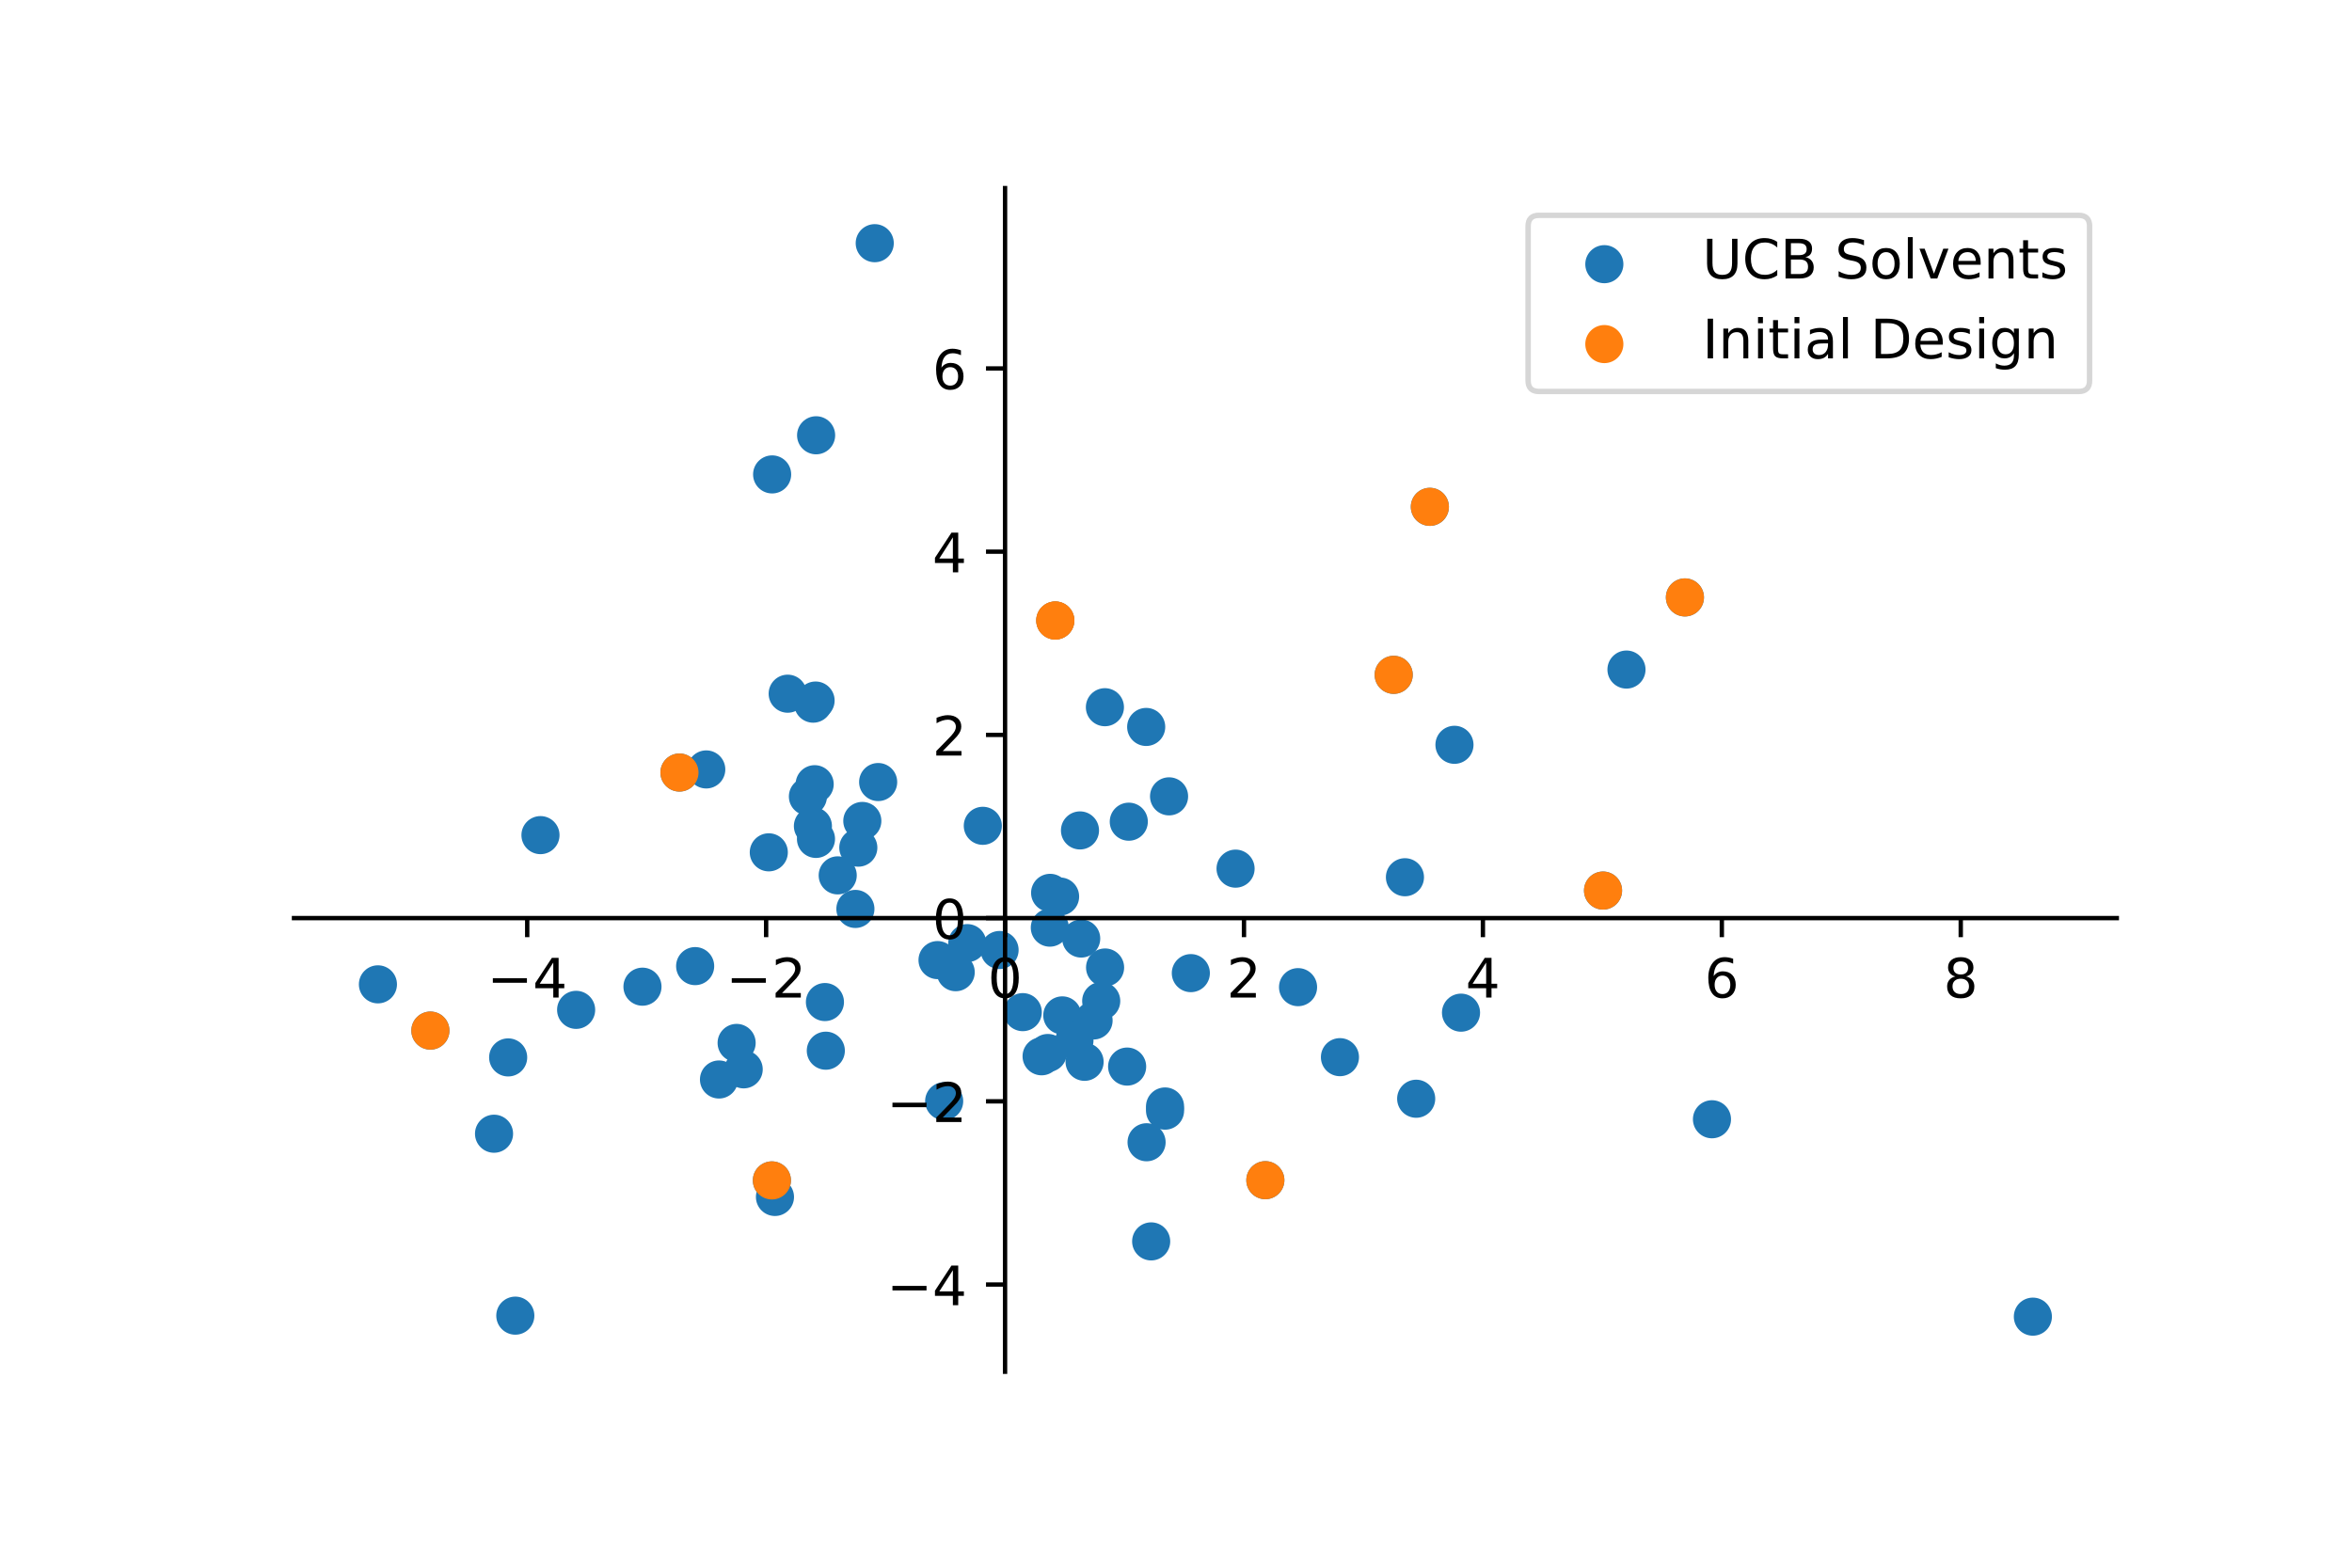 <?xml version="1.0" encoding="utf-8" standalone="no"?>
<!DOCTYPE svg PUBLIC "-//W3C//DTD SVG 1.1//EN"
  "http://www.w3.org/Graphics/SVG/1.1/DTD/svg11.dtd">
<!-- Created with matplotlib (https://matplotlib.org/) -->
<svg height="288pt" version="1.1" viewBox="0 0 432 288" width="432pt" xmlns="http://www.w3.org/2000/svg" xmlns:xlink="http://www.w3.org/1999/xlink">
 <defs>
  <style type="text/css">
*{stroke-linecap:butt;stroke-linejoin:round;}
  </style>
 </defs>
 <g id="figure_1">
  <g id="patch_1">
   <path d="M 0 288 
L 432 288 
L 432 0 
L 0 0 
z
" style="fill:#ffffff;"/>
  </g>
  <g id="axes_1">
   <g id="patch_2">
    <path d="M 54 252 
L 388.8 252 
L 388.8 34.56 
L 54 34.56 
z
" style="fill:#ffffff;"/>
   </g>
   <g id="PathCollection_1">
    <defs>
     <path d="M 0 3 
C 0.796 3 1.559 2.684 2.121 2.121 
C 2.684 1.559 3 0.796 3 0 
C 3 -0.796 2.684 -1.559 2.121 -2.121 
C 1.559 -2.684 0.796 -3 0 -3 
C -0.796 -3 -1.559 -2.684 -2.121 -2.121 
C -2.684 -1.559 -3 -0.796 -3 0 
C -3 0.796 -2.684 1.559 -2.121 2.121 
C -1.559 2.684 -0.796 3 0 3 
z
" id="mb261ef2e5b" style="stroke:#1f77b4;"/>
    </defs>
    <g clip-path="url(#p8002f50e29)">
     <use style="fill:#1f77b4;stroke:#1f77b4;" x="309.476" xlink:href="#mb261ef2e5b" y="109.751"/>
     <use style="fill:#1f77b4;stroke:#1f77b4;" x="202.974" xlink:href="#mb261ef2e5b" y="177.74"/>
     <use style="fill:#1f77b4;stroke:#1f77b4;" x="172.2" xlink:href="#mb261ef2e5b" y="176.379"/>
     <use style="fill:#1f77b4;stroke:#1f77b4;" x="258.051" xlink:href="#mb261ef2e5b" y="161.157"/>
     <use style="fill:#1f77b4;stroke:#1f77b4;" x="193.829" xlink:href="#mb261ef2e5b" y="113.99"/>
     <use style="fill:#1f77b4;stroke:#1f77b4;" x="298.741" xlink:href="#mb261ef2e5b" y="123.005"/>
     <use style="fill:#1f77b4;stroke:#1f77b4;" x="135.299" xlink:href="#mb261ef2e5b" y="191.596"/>
     <use style="fill:#1f77b4;stroke:#1f77b4;" x="144.678" xlink:href="#mb261ef2e5b" y="127.438"/>
     <use style="fill:#1f77b4;stroke:#1f77b4;" x="157.649" xlink:href="#mb261ef2e5b" y="155.722"/>
     <use style="fill:#1f77b4;stroke:#1f77b4;" x="136.596" xlink:href="#mb261ef2e5b" y="196.449"/>
     <use style="fill:#1f77b4;stroke:#1f77b4;" x="218.725" xlink:href="#mb261ef2e5b" y="178.773"/>
     <use style="fill:#1f77b4;stroke:#1f77b4;" x="183.595" xlink:href="#mb261ef2e5b" y="174.525"/>
     <use style="fill:#1f77b4;stroke:#1f77b4;" x="202.264" xlink:href="#mb261ef2e5b" y="183.894"/>
     <use style="fill:#1f77b4;stroke:#1f77b4;" x="141.208" xlink:href="#mb261ef2e5b" y="156.581"/>
     <use style="fill:#1f77b4;stroke:#1f77b4;" x="151.681" xlink:href="#mb261ef2e5b" y="193.024"/>
     <use style="fill:#1f77b4;stroke:#1f77b4;" x="177.663" xlink:href="#mb261ef2e5b" y="173.261"/>
     <use style="fill:#1f77b4;stroke:#1f77b4;" x="207.329" xlink:href="#mb261ef2e5b" y="150.954"/>
     <use style="fill:#1f77b4;stroke:#1f77b4;" x="151.518" xlink:href="#mb261ef2e5b" y="184.088"/>
     <use style="fill:#1f77b4;stroke:#1f77b4;" x="202.943" xlink:href="#mb261ef2e5b" y="129.922"/>
     <use style="fill:#1f77b4;stroke:#1f77b4;" x="200.86" xlink:href="#mb261ef2e5b" y="187.471"/>
     <use style="fill:#1f77b4;stroke:#1f77b4;" x="142.341" xlink:href="#mb261ef2e5b" y="219.894"/>
     <use style="fill:#1f77b4;stroke:#1f77b4;" x="149.873" xlink:href="#mb261ef2e5b" y="154.117"/>
     <use style="fill:#1f77b4;stroke:#1f77b4;" x="99.271" xlink:href="#mb261ef2e5b" y="153.421"/>
     <use style="fill:#1f77b4;stroke:#1f77b4;" x="198.365" xlink:href="#mb261ef2e5b" y="152.557"/>
     <use style="fill:#1f77b4;stroke:#1f77b4;" x="192.88" xlink:href="#mb261ef2e5b" y="164.027"/>
     <use style="fill:#1f77b4;stroke:#1f77b4;" x="210.597" xlink:href="#mb261ef2e5b" y="209.844"/>
     <use style="fill:#1f77b4;stroke:#1f77b4;" x="141.82" xlink:href="#mb261ef2e5b" y="87.155"/>
     <use style="fill:#1f77b4;stroke:#1f77b4;" x="192.825" xlink:href="#mb261ef2e5b" y="170.416"/>
     <use style="fill:#1f77b4;stroke:#1f77b4;" x="294.436" xlink:href="#mb261ef2e5b" y="163.604"/>
     <use style="fill:#1f77b4;stroke:#1f77b4;" x="232.41" xlink:href="#mb261ef2e5b" y="216.811"/>
     <use style="fill:#1f77b4;stroke:#1f77b4;" x="175.538" xlink:href="#mb261ef2e5b" y="178.603"/>
     <use style="fill:#1f77b4;stroke:#1f77b4;" x="199.21" xlink:href="#mb261ef2e5b" y="195.067"/>
     <use style="fill:#1f77b4;stroke:#1f77b4;" x="314.444" xlink:href="#mb261ef2e5b" y="205.62"/>
     <use style="fill:#1f77b4;stroke:#1f77b4;" x="79.051" xlink:href="#mb261ef2e5b" y="189.33"/>
     <use style="fill:#1f77b4;stroke:#1f77b4;" x="161.293" xlink:href="#mb261ef2e5b" y="143.671"/>
     <use style="fill:#1f77b4;stroke:#1f77b4;" x="149.898" xlink:href="#mb261ef2e5b" y="79.966"/>
     <use style="fill:#1f77b4;stroke:#1f77b4;" x="90.741" xlink:href="#mb261ef2e5b" y="208.276"/>
     <use style="fill:#1f77b4;stroke:#1f77b4;" x="191.314" xlink:href="#mb261ef2e5b" y="194.051"/>
     <use style="fill:#1f77b4;stroke:#1f77b4;" x="211.439" xlink:href="#mb261ef2e5b" y="228.057"/>
     <use style="fill:#1f77b4;stroke:#1f77b4;" x="93.335" xlink:href="#mb261ef2e5b" y="194.258"/>
     <use style="fill:#1f77b4;stroke:#1f77b4;" x="268.349" xlink:href="#mb261ef2e5b" y="186.037"/>
     <use style="fill:#1f77b4;stroke:#1f77b4;" x="94.65" xlink:href="#mb261ef2e5b" y="241.699"/>
     <use style="fill:#1f77b4;stroke:#1f77b4;" x="124.8" xlink:href="#mb261ef2e5b" y="141.922"/>
     <use style="fill:#1f77b4;stroke:#1f77b4;" x="238.417" xlink:href="#mb261ef2e5b" y="181.35"/>
     <use style="fill:#1f77b4;stroke:#1f77b4;" x="213.988" xlink:href="#mb261ef2e5b" y="204.038"/>
     <use style="fill:#1f77b4;stroke:#1f77b4;" x="157.114" xlink:href="#mb261ef2e5b" y="166.981"/>
     <use style="fill:#1f77b4;stroke:#1f77b4;" x="194.71" xlink:href="#mb261ef2e5b" y="164.703"/>
     <use style="fill:#1f77b4;stroke:#1f77b4;" x="262.628" xlink:href="#mb261ef2e5b" y="93.111"/>
     <use style="fill:#1f77b4;stroke:#1f77b4;" x="160.666" xlink:href="#mb261ef2e5b" y="44.676"/>
     <use style="fill:#1f77b4;stroke:#1f77b4;" x="195.116" xlink:href="#mb261ef2e5b" y="186.537"/>
     <use style="fill:#1f77b4;stroke:#1f77b4;" x="246.113" xlink:href="#mb261ef2e5b" y="194.213"/>
     <use style="fill:#1f77b4;stroke:#1f77b4;" x="149.632" xlink:href="#mb261ef2e5b" y="144.067"/>
     <use style="fill:#1f77b4;stroke:#1f77b4;" x="373.385" xlink:href="#mb261ef2e5b" y="241.884"/>
     <use style="fill:#1f77b4;stroke:#1f77b4;" x="192.458" xlink:href="#mb261ef2e5b" y="193.447"/>
     <use style="fill:#1f77b4;stroke:#1f77b4;" x="153.866" xlink:href="#mb261ef2e5b" y="160.814"/>
     <use style="fill:#1f77b4;stroke:#1f77b4;" x="207.025" xlink:href="#mb261ef2e5b" y="195.942"/>
     <use style="fill:#1f77b4;stroke:#1f77b4;" x="180.516" xlink:href="#mb261ef2e5b" y="151.709"/>
     <use style="fill:#1f77b4;stroke:#1f77b4;" x="187.854" xlink:href="#mb261ef2e5b" y="185.94"/>
     <use style="fill:#1f77b4;stroke:#1f77b4;" x="127.681" xlink:href="#mb261ef2e5b" y="177.485"/>
     <use style="fill:#1f77b4;stroke:#1f77b4;" x="260.115" xlink:href="#mb261ef2e5b" y="201.85"/>
     <use style="fill:#1f77b4;stroke:#1f77b4;" x="158.385" xlink:href="#mb261ef2e5b" y="150.816"/>
     <use style="fill:#1f77b4;stroke:#1f77b4;" x="267.147" xlink:href="#mb261ef2e5b" y="136.828"/>
     <use style="fill:#1f77b4;stroke:#1f77b4;" x="173.418" xlink:href="#mb261ef2e5b" y="202.299"/>
     <use style="fill:#1f77b4;stroke:#1f77b4;" x="210.525" xlink:href="#mb261ef2e5b" y="133.547"/>
     <use style="fill:#1f77b4;stroke:#1f77b4;" x="141.776" xlink:href="#mb261ef2e5b" y="216.852"/>
     <use style="fill:#1f77b4;stroke:#1f77b4;" x="226.941" xlink:href="#mb261ef2e5b" y="159.579"/>
     <use style="fill:#1f77b4;stroke:#1f77b4;" x="105.82" xlink:href="#mb261ef2e5b" y="185.52"/>
     <use style="fill:#1f77b4;stroke:#1f77b4;" x="129.721" xlink:href="#mb261ef2e5b" y="141.353"/>
     <use style="fill:#1f77b4;stroke:#1f77b4;" x="149.8" xlink:href="#mb261ef2e5b" y="128.697"/>
     <use style="fill:#1f77b4;stroke:#1f77b4;" x="255.985" xlink:href="#mb261ef2e5b" y="123.972"/>
     <use style="fill:#1f77b4;stroke:#1f77b4;" x="149.359" xlink:href="#mb261ef2e5b" y="129.268"/>
     <use style="fill:#1f77b4;stroke:#1f77b4;" x="198.587" xlink:href="#mb261ef2e5b" y="172.418"/>
     <use style="fill:#1f77b4;stroke:#1f77b4;" x="132.06" xlink:href="#mb261ef2e5b" y="198.314"/>
     <use style="fill:#1f77b4;stroke:#1f77b4;" x="148.392" xlink:href="#mb261ef2e5b" y="146.325"/>
     <use style="fill:#1f77b4;stroke:#1f77b4;" x="69.415" xlink:href="#mb261ef2e5b" y="180.834"/>
     <use style="fill:#1f77b4;stroke:#1f77b4;" x="197.349" xlink:href="#mb261ef2e5b" y="191.122"/>
     <use style="fill:#1f77b4;stroke:#1f77b4;" x="149.31" xlink:href="#mb261ef2e5b" y="151.762"/>
     <use style="fill:#1f77b4;stroke:#1f77b4;" x="214.726" xlink:href="#mb261ef2e5b" y="146.298"/>
     <use style="fill:#1f77b4;stroke:#1f77b4;" x="118.005" xlink:href="#mb261ef2e5b" y="181.264"/>
     <use style="fill:#1f77b4;stroke:#1f77b4;" x="213.987" xlink:href="#mb261ef2e5b" y="203.27"/>
    </g>
   </g>
   <g id="PathCollection_2">
    <defs>
     <path d="M 0 3 
C 0.796 3 1.559 2.684 2.121 2.121 
C 2.684 1.559 3 0.796 3 0 
C 3 -0.796 2.684 -1.559 2.121 -2.121 
C 1.559 -2.684 0.796 -3 0 -3 
C -0.796 -3 -1.559 -2.684 -2.121 -2.121 
C -2.684 -1.559 -3 -0.796 -3 0 
C -3 0.796 -2.684 1.559 -2.121 2.121 
C -1.559 2.684 -0.796 3 0 3 
z
" id="m6582064e29" style="stroke:#ff7f0e;"/>
    </defs>
    <g clip-path="url(#p8002f50e29)">
     <use style="fill:#ff7f0e;stroke:#ff7f0e;" x="294.436" xlink:href="#m6582064e29" y="163.604"/>
     <use style="fill:#ff7f0e;stroke:#ff7f0e;" x="193.829" xlink:href="#m6582064e29" y="113.99"/>
     <use style="fill:#ff7f0e;stroke:#ff7f0e;" x="79.051" xlink:href="#m6582064e29" y="189.33"/>
     <use style="fill:#ff7f0e;stroke:#ff7f0e;" x="124.8" xlink:href="#m6582064e29" y="141.922"/>
     <use style="fill:#ff7f0e;stroke:#ff7f0e;" x="193.829" xlink:href="#m6582064e29" y="113.99"/>
     <use style="fill:#ff7f0e;stroke:#ff7f0e;" x="232.41" xlink:href="#m6582064e29" y="216.811"/>
     <use style="fill:#ff7f0e;stroke:#ff7f0e;" x="255.985" xlink:href="#m6582064e29" y="123.972"/>
     <use style="fill:#ff7f0e;stroke:#ff7f0e;" x="262.628" xlink:href="#m6582064e29" y="93.111"/>
     <use style="fill:#ff7f0e;stroke:#ff7f0e;" x="141.776" xlink:href="#m6582064e29" y="216.852"/>
     <use style="fill:#ff7f0e;stroke:#ff7f0e;" x="309.476" xlink:href="#m6582064e29" y="109.751"/>
    </g>
   </g>
   <g id="matplotlib.axis_1">
    <g id="xtick_1">
     <g id="line2d_1">
      <defs>
       <path d="M 0 0 
L 0 3.5 
" id="m562fe1c297" style="stroke:#000000;stroke-width:0.8;"/>
      </defs>
      <g>
       <use style="stroke:#000000;stroke-width:0.8;" x="96.834" xlink:href="#m562fe1c297" y="168.665"/>
      </g>
     </g>
     <g id="text_1">
      <!-- −4 -->
      <defs>
       <path d="M 10.594 35.5 
L 73.188 35.5 
L 73.188 27.203 
L 10.594 27.203 
z
" id="DejaVuSans-8722"/>
       <path d="M 37.797 64.312 
L 12.891 25.391 
L 37.797 25.391 
z
M 35.203 72.906 
L 47.609 72.906 
L 47.609 25.391 
L 58.016 25.391 
L 58.016 17.188 
L 47.609 17.188 
L 47.609 0 
L 37.797 0 
L 37.797 17.188 
L 4.891 17.188 
L 4.891 26.703 
z
" id="DejaVuSans-52"/>
      </defs>
      <g transform="translate(89.463 183.264)scale(0.1 -0.1)">
       <use xlink:href="#DejaVuSans-8722"/>
       <use x="83.789" xlink:href="#DejaVuSans-52"/>
      </g>
     </g>
    </g>
    <g id="xtick_2">
     <g id="line2d_2">
      <g>
       <use style="stroke:#000000;stroke-width:0.8;" x="140.718" xlink:href="#m562fe1c297" y="168.665"/>
      </g>
     </g>
     <g id="text_2">
      <!-- −2 -->
      <defs>
       <path d="M 19.188 8.297 
L 53.609 8.297 
L 53.609 0 
L 7.328 0 
L 7.328 8.297 
Q 12.938 14.109 22.625 23.891 
Q 32.328 33.688 34.812 36.531 
Q 39.547 41.844 41.422 45.531 
Q 43.312 49.219 43.312 52.781 
Q 43.312 58.594 39.234 62.25 
Q 35.156 65.922 28.609 65.922 
Q 23.969 65.922 18.812 64.312 
Q 13.672 62.703 7.812 59.422 
L 7.812 69.391 
Q 13.766 71.781 18.938 73 
Q 24.125 74.219 28.422 74.219 
Q 39.75 74.219 46.484 68.547 
Q 53.219 62.891 53.219 53.422 
Q 53.219 48.922 51.531 44.891 
Q 49.859 40.875 45.406 35.406 
Q 44.188 33.984 37.641 27.219 
Q 31.109 20.453 19.188 8.297 
z
" id="DejaVuSans-50"/>
      </defs>
      <g transform="translate(133.347 183.264)scale(0.1 -0.1)">
       <use xlink:href="#DejaVuSans-8722"/>
       <use x="83.789" xlink:href="#DejaVuSans-50"/>
      </g>
     </g>
    </g>
    <g id="xtick_3">
     <g id="line2d_3">
      <g>
       <use style="stroke:#000000;stroke-width:0.8;" x="184.602" xlink:href="#m562fe1c297" y="168.665"/>
      </g>
     </g>
     <g id="text_3">
      <!-- 0 -->
      <defs>
       <path d="M 31.781 66.406 
Q 24.172 66.406 20.328 58.906 
Q 16.5 51.422 16.5 36.375 
Q 16.5 21.391 20.328 13.891 
Q 24.172 6.391 31.781 6.391 
Q 39.453 6.391 43.281 13.891 
Q 47.125 21.391 47.125 36.375 
Q 47.125 51.422 43.281 58.906 
Q 39.453 66.406 31.781 66.406 
z
M 31.781 74.219 
Q 44.047 74.219 50.516 64.516 
Q 56.984 54.828 56.984 36.375 
Q 56.984 17.969 50.516 8.266 
Q 44.047 -1.422 31.781 -1.422 
Q 19.531 -1.422 13.062 8.266 
Q 6.594 17.969 6.594 36.375 
Q 6.594 54.828 13.062 64.516 
Q 19.531 74.219 31.781 74.219 
z
" id="DejaVuSans-48"/>
      </defs>
      <g transform="translate(181.421 183.264)scale(0.1 -0.1)">
       <use xlink:href="#DejaVuSans-48"/>
      </g>
     </g>
    </g>
    <g id="xtick_4">
     <g id="line2d_4">
      <g>
       <use style="stroke:#000000;stroke-width:0.8;" x="228.486" xlink:href="#m562fe1c297" y="168.665"/>
      </g>
     </g>
     <g id="text_4">
      <!-- 2 -->
      <g transform="translate(225.305 183.264)scale(0.1 -0.1)">
       <use xlink:href="#DejaVuSans-50"/>
      </g>
     </g>
    </g>
    <g id="xtick_5">
     <g id="line2d_5">
      <g>
       <use style="stroke:#000000;stroke-width:0.8;" x="272.37" xlink:href="#m562fe1c297" y="168.665"/>
      </g>
     </g>
     <g id="text_5">
      <!-- 4 -->
      <g transform="translate(269.189 183.264)scale(0.1 -0.1)">
       <use xlink:href="#DejaVuSans-52"/>
      </g>
     </g>
    </g>
    <g id="xtick_6">
     <g id="line2d_6">
      <g>
       <use style="stroke:#000000;stroke-width:0.8;" x="316.254" xlink:href="#m562fe1c297" y="168.665"/>
      </g>
     </g>
     <g id="text_6">
      <!-- 6 -->
      <defs>
       <path d="M 33.016 40.375 
Q 26.375 40.375 22.484 35.828 
Q 18.609 31.297 18.609 23.391 
Q 18.609 15.531 22.484 10.953 
Q 26.375 6.391 33.016 6.391 
Q 39.656 6.391 43.531 10.953 
Q 47.406 15.531 47.406 23.391 
Q 47.406 31.297 43.531 35.828 
Q 39.656 40.375 33.016 40.375 
z
M 52.594 71.297 
L 52.594 62.312 
Q 48.875 64.062 45.094 64.984 
Q 41.312 65.922 37.594 65.922 
Q 27.828 65.922 22.672 59.328 
Q 17.531 52.734 16.797 39.406 
Q 19.672 43.656 24.016 45.922 
Q 28.375 48.188 33.594 48.188 
Q 44.578 48.188 50.953 41.516 
Q 57.328 34.859 57.328 23.391 
Q 57.328 12.156 50.688 5.359 
Q 44.047 -1.422 33.016 -1.422 
Q 20.359 -1.422 13.672 8.266 
Q 6.984 17.969 6.984 36.375 
Q 6.984 53.656 15.188 63.938 
Q 23.391 74.219 37.203 74.219 
Q 40.922 74.219 44.703 73.484 
Q 48.484 72.75 52.594 71.297 
z
" id="DejaVuSans-54"/>
      </defs>
      <g transform="translate(313.073 183.264)scale(0.1 -0.1)">
       <use xlink:href="#DejaVuSans-54"/>
      </g>
     </g>
    </g>
    <g id="xtick_7">
     <g id="line2d_7">
      <g>
       <use style="stroke:#000000;stroke-width:0.8;" x="360.138" xlink:href="#m562fe1c297" y="168.665"/>
      </g>
     </g>
     <g id="text_7">
      <!-- 8 -->
      <defs>
       <path d="M 31.781 34.625 
Q 24.75 34.625 20.719 30.859 
Q 16.703 27.094 16.703 20.516 
Q 16.703 13.922 20.719 10.156 
Q 24.75 6.391 31.781 6.391 
Q 38.812 6.391 42.859 10.172 
Q 46.922 13.969 46.922 20.516 
Q 46.922 27.094 42.891 30.859 
Q 38.875 34.625 31.781 34.625 
z
M 21.922 38.812 
Q 15.578 40.375 12.031 44.719 
Q 8.5 49.078 8.5 55.328 
Q 8.5 64.062 14.719 69.141 
Q 20.953 74.219 31.781 74.219 
Q 42.672 74.219 48.875 69.141 
Q 55.078 64.062 55.078 55.328 
Q 55.078 49.078 51.531 44.719 
Q 48 40.375 41.703 38.812 
Q 48.828 37.156 52.797 32.312 
Q 56.781 27.484 56.781 20.516 
Q 56.781 9.906 50.312 4.234 
Q 43.844 -1.422 31.781 -1.422 
Q 19.734 -1.422 13.25 4.234 
Q 6.781 9.906 6.781 20.516 
Q 6.781 27.484 10.781 32.312 
Q 14.797 37.156 21.922 38.812 
z
M 18.312 54.391 
Q 18.312 48.734 21.844 45.562 
Q 25.391 42.391 31.781 42.391 
Q 38.141 42.391 41.719 45.562 
Q 45.312 48.734 45.312 54.391 
Q 45.312 60.062 41.719 63.234 
Q 38.141 66.406 31.781 66.406 
Q 25.391 66.406 21.844 63.234 
Q 18.312 60.062 18.312 54.391 
z
" id="DejaVuSans-56"/>
      </defs>
      <g transform="translate(356.957 183.264)scale(0.1 -0.1)">
       <use xlink:href="#DejaVuSans-56"/>
      </g>
     </g>
    </g>
   </g>
   <g id="matplotlib.axis_2">
    <g id="ytick_1">
     <g id="line2d_8">
      <defs>
       <path d="M 0 0 
L -3.5 0 
" id="m90d07fe29c" style="stroke:#000000;stroke-width:0.8;"/>
      </defs>
      <g>
       <use style="stroke:#000000;stroke-width:0.8;" x="184.602" xlink:href="#m90d07fe29c" y="235.984"/>
      </g>
     </g>
     <g id="text_8">
      <!-- −4 -->
      <g transform="translate(162.86 239.783)scale(0.1 -0.1)">
       <use xlink:href="#DejaVuSans-8722"/>
       <use x="83.789" xlink:href="#DejaVuSans-52"/>
      </g>
     </g>
    </g>
    <g id="ytick_2">
     <g id="line2d_9">
      <g>
       <use style="stroke:#000000;stroke-width:0.8;" x="184.602" xlink:href="#m90d07fe29c" y="202.324"/>
      </g>
     </g>
     <g id="text_9">
      <!-- −2 -->
      <g transform="translate(162.86 206.124)scale(0.1 -0.1)">
       <use xlink:href="#DejaVuSans-8722"/>
       <use x="83.789" xlink:href="#DejaVuSans-50"/>
      </g>
     </g>
    </g>
    <g id="ytick_3">
     <g id="line2d_10">
      <g>
       <use style="stroke:#000000;stroke-width:0.8;" x="184.602" xlink:href="#m90d07fe29c" y="168.665"/>
      </g>
     </g>
     <g id="text_10">
      <!-- 0 -->
      <g transform="translate(171.239 172.464)scale(0.1 -0.1)">
       <use xlink:href="#DejaVuSans-48"/>
      </g>
     </g>
    </g>
    <g id="ytick_4">
     <g id="line2d_11">
      <g>
       <use style="stroke:#000000;stroke-width:0.8;" x="184.602" xlink:href="#m90d07fe29c" y="135.006"/>
      </g>
     </g>
     <g id="text_11">
      <!-- 2 -->
      <g transform="translate(171.239 138.805)scale(0.1 -0.1)">
       <use xlink:href="#DejaVuSans-50"/>
      </g>
     </g>
    </g>
    <g id="ytick_5">
     <g id="line2d_12">
      <g>
       <use style="stroke:#000000;stroke-width:0.8;" x="184.602" xlink:href="#m90d07fe29c" y="101.346"/>
      </g>
     </g>
     <g id="text_12">
      <!-- 4 -->
      <g transform="translate(171.239 105.146)scale(0.1 -0.1)">
       <use xlink:href="#DejaVuSans-52"/>
      </g>
     </g>
    </g>
    <g id="ytick_6">
     <g id="line2d_13">
      <g>
       <use style="stroke:#000000;stroke-width:0.8;" x="184.602" xlink:href="#m90d07fe29c" y="67.687"/>
      </g>
     </g>
     <g id="text_13">
      <!-- 6 -->
      <g transform="translate(171.239 71.486)scale(0.1 -0.1)">
       <use xlink:href="#DejaVuSans-54"/>
      </g>
     </g>
    </g>
   </g>
   <g id="patch_3">
    <path d="M 184.602 252 
L 184.602 34.56 
" style="fill:none;stroke:#000000;stroke-linecap:square;stroke-linejoin:miter;stroke-width:0.8;"/>
   </g>
   <g id="patch_4">
    <path d="M 388.8 252 
L 388.8 34.56 
" style="fill:none;"/>
   </g>
   <g id="patch_5">
    <path d="M 54 168.665 
L 388.8 168.665 
" style="fill:none;stroke:#000000;stroke-linecap:square;stroke-linejoin:miter;stroke-width:0.8;"/>
   </g>
   <g id="patch_6">
    <path d="M 54 34.56 
L 388.8 34.56 
" style="fill:none;"/>
   </g>
   <g id="legend_1">
    <g id="patch_7">
     <path d="M 282.675 71.916 
L 381.8 71.916 
Q 383.8 71.916 383.8 69.916 
L 383.8 41.56 
Q 383.8 39.56 381.8 39.56 
L 282.675 39.56 
Q 280.675 39.56 280.675 41.56 
L 280.675 69.916 
Q 280.675 71.916 282.675 71.916 
z
" style="fill:#ffffff;opacity:0.8;stroke:#cccccc;stroke-linejoin:miter;"/>
    </g>
    <g id="PathCollection_3">
     <g>
      <use style="fill:#1f77b4;stroke:#1f77b4;" x="294.675" xlink:href="#mb261ef2e5b" y="48.533"/>
     </g>
    </g>
    <g id="text_14">
     <!-- UCB Solvents -->
     <defs>
      <path d="M 8.688 72.906 
L 18.609 72.906 
L 18.609 28.609 
Q 18.609 16.891 22.844 11.734 
Q 27.094 6.594 36.625 6.594 
Q 46.094 6.594 50.344 11.734 
Q 54.594 16.891 54.594 28.609 
L 54.594 72.906 
L 64.5 72.906 
L 64.5 27.391 
Q 64.5 13.141 57.438 5.859 
Q 50.391 -1.422 36.625 -1.422 
Q 22.797 -1.422 15.734 5.859 
Q 8.688 13.141 8.688 27.391 
z
" id="DejaVuSans-85"/>
      <path d="M 64.406 67.281 
L 64.406 56.891 
Q 59.422 61.531 53.781 63.812 
Q 48.141 66.109 41.797 66.109 
Q 29.297 66.109 22.656 58.469 
Q 16.016 50.828 16.016 36.375 
Q 16.016 21.969 22.656 14.328 
Q 29.297 6.688 41.797 6.688 
Q 48.141 6.688 53.781 8.984 
Q 59.422 11.281 64.406 15.922 
L 64.406 5.609 
Q 59.234 2.094 53.438 0.328 
Q 47.656 -1.422 41.219 -1.422 
Q 24.656 -1.422 15.125 8.703 
Q 5.609 18.844 5.609 36.375 
Q 5.609 53.953 15.125 64.078 
Q 24.656 74.219 41.219 74.219 
Q 47.75 74.219 53.531 72.484 
Q 59.328 70.75 64.406 67.281 
z
" id="DejaVuSans-67"/>
      <path d="M 19.672 34.812 
L 19.672 8.109 
L 35.5 8.109 
Q 43.453 8.109 47.281 11.406 
Q 51.125 14.703 51.125 21.484 
Q 51.125 28.328 47.281 31.562 
Q 43.453 34.812 35.5 34.812 
z
M 19.672 64.797 
L 19.672 42.828 
L 34.281 42.828 
Q 41.5 42.828 45.031 45.531 
Q 48.578 48.25 48.578 53.812 
Q 48.578 59.328 45.031 62.062 
Q 41.5 64.797 34.281 64.797 
z
M 9.812 72.906 
L 35.016 72.906 
Q 46.297 72.906 52.391 68.219 
Q 58.5 63.531 58.5 54.891 
Q 58.5 48.188 55.375 44.234 
Q 52.25 40.281 46.188 39.312 
Q 53.469 37.75 57.5 32.781 
Q 61.531 27.828 61.531 20.406 
Q 61.531 10.641 54.891 5.312 
Q 48.25 0 35.984 0 
L 9.812 0 
z
" id="DejaVuSans-66"/>
      <path id="DejaVuSans-32"/>
      <path d="M 53.516 70.516 
L 53.516 60.891 
Q 47.906 63.578 42.922 64.891 
Q 37.938 66.219 33.297 66.219 
Q 25.25 66.219 20.875 63.094 
Q 16.5 59.969 16.5 54.203 
Q 16.5 49.359 19.406 46.891 
Q 22.312 44.438 30.422 42.922 
L 36.375 41.703 
Q 47.406 39.594 52.656 34.297 
Q 57.906 29 57.906 20.125 
Q 57.906 9.516 50.797 4.047 
Q 43.703 -1.422 29.984 -1.422 
Q 24.812 -1.422 18.969 -0.25 
Q 13.141 0.922 6.891 3.219 
L 6.891 13.375 
Q 12.891 10.016 18.656 8.297 
Q 24.422 6.594 29.984 6.594 
Q 38.422 6.594 43.016 9.906 
Q 47.609 13.234 47.609 19.391 
Q 47.609 24.75 44.312 27.781 
Q 41.016 30.812 33.5 32.328 
L 27.484 33.5 
Q 16.453 35.688 11.516 40.375 
Q 6.594 45.062 6.594 53.422 
Q 6.594 63.094 13.406 68.656 
Q 20.219 74.219 32.172 74.219 
Q 37.312 74.219 42.625 73.281 
Q 47.953 72.359 53.516 70.516 
z
" id="DejaVuSans-83"/>
      <path d="M 30.609 48.391 
Q 23.391 48.391 19.188 42.75 
Q 14.984 37.109 14.984 27.297 
Q 14.984 17.484 19.156 11.844 
Q 23.344 6.203 30.609 6.203 
Q 37.797 6.203 41.984 11.859 
Q 46.188 17.531 46.188 27.297 
Q 46.188 37.016 41.984 42.703 
Q 37.797 48.391 30.609 48.391 
z
M 30.609 56 
Q 42.328 56 49.016 48.375 
Q 55.719 40.766 55.719 27.297 
Q 55.719 13.875 49.016 6.219 
Q 42.328 -1.422 30.609 -1.422 
Q 18.844 -1.422 12.172 6.219 
Q 5.516 13.875 5.516 27.297 
Q 5.516 40.766 12.172 48.375 
Q 18.844 56 30.609 56 
z
" id="DejaVuSans-111"/>
      <path d="M 9.422 75.984 
L 18.406 75.984 
L 18.406 0 
L 9.422 0 
z
" id="DejaVuSans-108"/>
      <path d="M 2.984 54.688 
L 12.5 54.688 
L 29.594 8.797 
L 46.688 54.688 
L 56.203 54.688 
L 35.688 0 
L 23.484 0 
z
" id="DejaVuSans-118"/>
      <path d="M 56.203 29.594 
L 56.203 25.203 
L 14.891 25.203 
Q 15.484 15.922 20.484 11.062 
Q 25.484 6.203 34.422 6.203 
Q 39.594 6.203 44.453 7.469 
Q 49.312 8.734 54.109 11.281 
L 54.109 2.781 
Q 49.266 0.734 44.188 -0.344 
Q 39.109 -1.422 33.891 -1.422 
Q 20.797 -1.422 13.156 6.188 
Q 5.516 13.812 5.516 26.812 
Q 5.516 40.234 12.766 48.109 
Q 20.016 56 32.328 56 
Q 43.359 56 49.781 48.891 
Q 56.203 41.797 56.203 29.594 
z
M 47.219 32.234 
Q 47.125 39.594 43.094 43.984 
Q 39.062 48.391 32.422 48.391 
Q 24.906 48.391 20.391 44.141 
Q 15.875 39.891 15.188 32.172 
z
" id="DejaVuSans-101"/>
      <path d="M 54.891 33.016 
L 54.891 0 
L 45.906 0 
L 45.906 32.719 
Q 45.906 40.484 42.875 44.328 
Q 39.844 48.188 33.797 48.188 
Q 26.516 48.188 22.312 43.547 
Q 18.109 38.922 18.109 30.906 
L 18.109 0 
L 9.078 0 
L 9.078 54.688 
L 18.109 54.688 
L 18.109 46.188 
Q 21.344 51.125 25.703 53.562 
Q 30.078 56 35.797 56 
Q 45.219 56 50.047 50.172 
Q 54.891 44.344 54.891 33.016 
z
" id="DejaVuSans-110"/>
      <path d="M 18.312 70.219 
L 18.312 54.688 
L 36.812 54.688 
L 36.812 47.703 
L 18.312 47.703 
L 18.312 18.016 
Q 18.312 11.328 20.141 9.422 
Q 21.969 7.516 27.594 7.516 
L 36.812 7.516 
L 36.812 0 
L 27.594 0 
Q 17.188 0 13.234 3.875 
Q 9.281 7.766 9.281 18.016 
L 9.281 47.703 
L 2.688 47.703 
L 2.688 54.688 
L 9.281 54.688 
L 9.281 70.219 
z
" id="DejaVuSans-116"/>
      <path d="M 44.281 53.078 
L 44.281 44.578 
Q 40.484 46.531 36.375 47.5 
Q 32.281 48.484 27.875 48.484 
Q 21.188 48.484 17.844 46.438 
Q 14.5 44.391 14.5 40.281 
Q 14.5 37.156 16.891 35.375 
Q 19.281 33.594 26.516 31.984 
L 29.594 31.297 
Q 39.156 29.25 43.188 25.516 
Q 47.219 21.781 47.219 15.094 
Q 47.219 7.469 41.188 3.016 
Q 35.156 -1.422 24.609 -1.422 
Q 20.219 -1.422 15.453 -0.562 
Q 10.688 0.297 5.422 2 
L 5.422 11.281 
Q 10.406 8.688 15.234 7.391 
Q 20.062 6.109 24.812 6.109 
Q 31.156 6.109 34.562 8.281 
Q 37.984 10.453 37.984 14.406 
Q 37.984 18.062 35.516 20.016 
Q 33.062 21.969 24.703 23.781 
L 21.578 24.516 
Q 13.234 26.266 9.516 29.906 
Q 5.812 33.547 5.812 39.891 
Q 5.812 47.609 11.281 51.797 
Q 16.75 56 26.812 56 
Q 31.781 56 36.172 55.266 
Q 40.578 54.547 44.281 53.078 
z
" id="DejaVuSans-115"/>
     </defs>
     <g transform="translate(312.675 51.158)scale(0.1 -0.1)">
      <use xlink:href="#DejaVuSans-85"/>
      <use x="73.193" xlink:href="#DejaVuSans-67"/>
      <use x="143.018" xlink:href="#DejaVuSans-66"/>
      <use x="211.621" xlink:href="#DejaVuSans-32"/>
      <use x="243.408" xlink:href="#DejaVuSans-83"/>
      <use x="306.885" xlink:href="#DejaVuSans-111"/>
      <use x="368.066" xlink:href="#DejaVuSans-108"/>
      <use x="395.85" xlink:href="#DejaVuSans-118"/>
      <use x="455.029" xlink:href="#DejaVuSans-101"/>
      <use x="516.553" xlink:href="#DejaVuSans-110"/>
      <use x="579.932" xlink:href="#DejaVuSans-116"/>
      <use x="619.141" xlink:href="#DejaVuSans-115"/>
     </g>
    </g>
    <g id="PathCollection_4">
     <g>
      <use style="fill:#ff7f0e;stroke:#ff7f0e;" x="294.675" xlink:href="#m6582064e29" y="63.212"/>
     </g>
    </g>
    <g id="text_15">
     <!-- Initial Design -->
     <defs>
      <path d="M 9.812 72.906 
L 19.672 72.906 
L 19.672 0 
L 9.812 0 
z
" id="DejaVuSans-73"/>
      <path d="M 9.422 54.688 
L 18.406 54.688 
L 18.406 0 
L 9.422 0 
z
M 9.422 75.984 
L 18.406 75.984 
L 18.406 64.594 
L 9.422 64.594 
z
" id="DejaVuSans-105"/>
      <path d="M 34.281 27.484 
Q 23.391 27.484 19.188 25 
Q 14.984 22.516 14.984 16.5 
Q 14.984 11.719 18.141 8.906 
Q 21.297 6.109 26.703 6.109 
Q 34.188 6.109 38.703 11.406 
Q 43.219 16.703 43.219 25.484 
L 43.219 27.484 
z
M 52.203 31.203 
L 52.203 0 
L 43.219 0 
L 43.219 8.297 
Q 40.141 3.328 35.547 0.953 
Q 30.953 -1.422 24.312 -1.422 
Q 15.922 -1.422 10.953 3.297 
Q 6 8.016 6 15.922 
Q 6 25.141 12.172 29.828 
Q 18.359 34.516 30.609 34.516 
L 43.219 34.516 
L 43.219 35.406 
Q 43.219 41.609 39.141 45 
Q 35.062 48.391 27.688 48.391 
Q 23 48.391 18.547 47.266 
Q 14.109 46.141 10.016 43.891 
L 10.016 52.203 
Q 14.938 54.109 19.578 55.047 
Q 24.219 56 28.609 56 
Q 40.484 56 46.344 49.844 
Q 52.203 43.703 52.203 31.203 
z
" id="DejaVuSans-97"/>
      <path d="M 19.672 64.797 
L 19.672 8.109 
L 31.594 8.109 
Q 46.688 8.109 53.688 14.938 
Q 60.688 21.781 60.688 36.531 
Q 60.688 51.172 53.688 57.984 
Q 46.688 64.797 31.594 64.797 
z
M 9.812 72.906 
L 30.078 72.906 
Q 51.266 72.906 61.172 64.094 
Q 71.094 55.281 71.094 36.531 
Q 71.094 17.672 61.125 8.828 
Q 51.172 0 30.078 0 
L 9.812 0 
z
" id="DejaVuSans-68"/>
      <path d="M 45.406 27.984 
Q 45.406 37.75 41.375 43.109 
Q 37.359 48.484 30.078 48.484 
Q 22.859 48.484 18.828 43.109 
Q 14.797 37.75 14.797 27.984 
Q 14.797 18.266 18.828 12.891 
Q 22.859 7.516 30.078 7.516 
Q 37.359 7.516 41.375 12.891 
Q 45.406 18.266 45.406 27.984 
z
M 54.391 6.781 
Q 54.391 -7.172 48.188 -13.984 
Q 42 -20.797 29.203 -20.797 
Q 24.469 -20.797 20.266 -20.094 
Q 16.062 -19.391 12.109 -17.922 
L 12.109 -9.188 
Q 16.062 -11.328 19.922 -12.344 
Q 23.781 -13.375 27.781 -13.375 
Q 36.625 -13.375 41.016 -8.766 
Q 45.406 -4.156 45.406 5.172 
L 45.406 9.625 
Q 42.625 4.781 38.281 2.391 
Q 33.938 0 27.875 0 
Q 17.828 0 11.672 7.656 
Q 5.516 15.328 5.516 27.984 
Q 5.516 40.672 11.672 48.328 
Q 17.828 56 27.875 56 
Q 33.938 56 38.281 53.609 
Q 42.625 51.219 45.406 46.391 
L 45.406 54.688 
L 54.391 54.688 
z
" id="DejaVuSans-103"/>
     </defs>
     <g transform="translate(312.675 65.837)scale(0.1 -0.1)">
      <use xlink:href="#DejaVuSans-73"/>
      <use x="29.492" xlink:href="#DejaVuSans-110"/>
      <use x="92.871" xlink:href="#DejaVuSans-105"/>
      <use x="120.654" xlink:href="#DejaVuSans-116"/>
      <use x="159.863" xlink:href="#DejaVuSans-105"/>
      <use x="187.646" xlink:href="#DejaVuSans-97"/>
      <use x="248.926" xlink:href="#DejaVuSans-108"/>
      <use x="276.709" xlink:href="#DejaVuSans-32"/>
      <use x="308.496" xlink:href="#DejaVuSans-68"/>
      <use x="385.498" xlink:href="#DejaVuSans-101"/>
      <use x="447.021" xlink:href="#DejaVuSans-115"/>
      <use x="499.121" xlink:href="#DejaVuSans-105"/>
      <use x="526.904" xlink:href="#DejaVuSans-103"/>
      <use x="590.381" xlink:href="#DejaVuSans-110"/>
     </g>
    </g>
   </g>
  </g>
 </g>
 <defs>
  <clipPath id="p8002f50e29">
   <rect height="217.44" width="334.8" x="54" y="34.56"/>
  </clipPath>
 </defs>
</svg>
